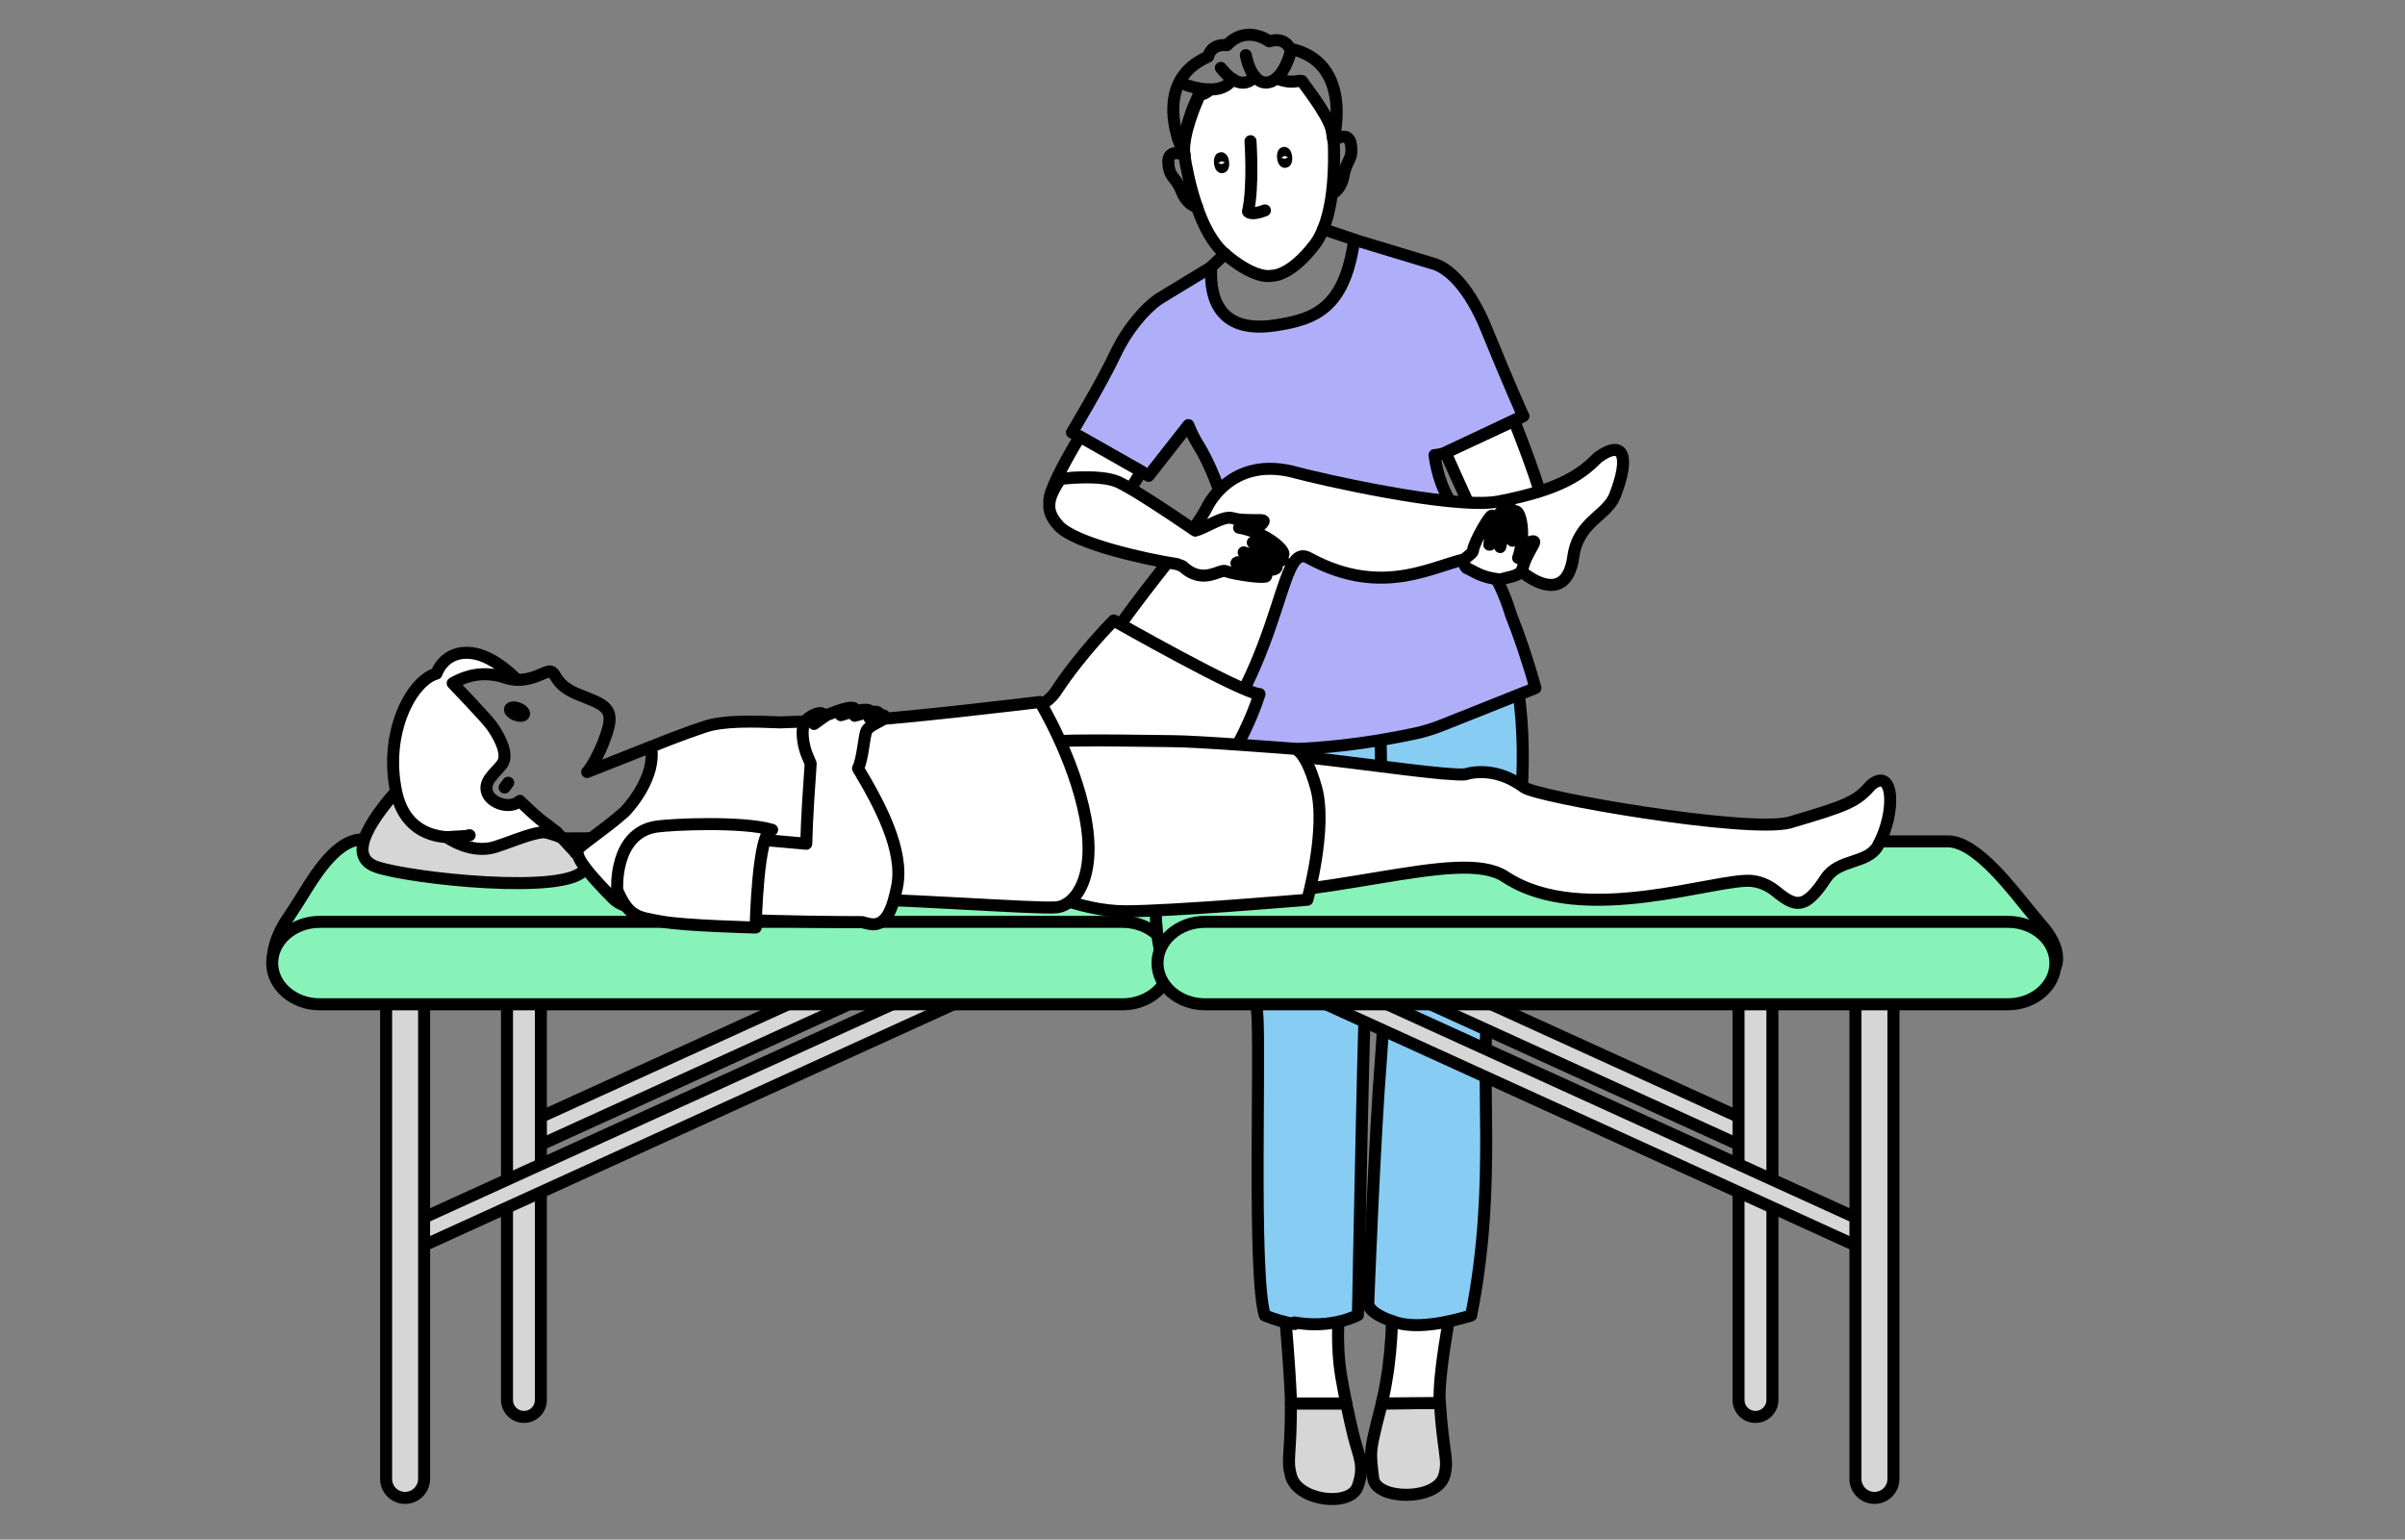 <svg xmlns="http://www.w3.org/2000/svg" id="Calque_1" data-name="Calque 1" viewBox="0 0 200.13 128.13"><rect x="0" y="0" width="200.13" height="128.13" fill="#808080" stroke="none"/><defs><style>.cls-1{fill:#d6d6d6}.cls-1,.cls-3,.cls-4,.cls-5,.cls-6{stroke:#000;stroke-linecap:round;stroke-linejoin:round}.cls-3{fill:#87f3b9}.cls-4{fill:#87ccf3}.cls-5{fill:#fff}.cls-6{fill:none}</style></defs><path d="M112.98 123.71c-.62 1.74-5.02 1.22-5.56-.91-.37-1.4.02-1.69 0-6h4.61c.23 1.08.45 2.08.6 2.67.43 1.75.98 2.49.35 4.24Z" class="cls-1"/><path d="M111.36 110c-.05 1.62.01 3.18.26 4.62.12.68.26 1.45.41 2.18h-4.61c0-1.08-.18-3.67-.43-6.76-.39-4.71-.98-10.6-1.48-14.14-.82-5.84.05-11.24.15-12.75.1-1.53 7.11-3.52 7.23-.78.12 2.76-.32 3.71-.07 11.62.14 4.32-1.3 10.5-1.46 16.01Z" class="cls-5"/><path d="M105.46 49.67s-.04.08-.06.11h-.05c-5.56 9.01-1.65 26.2-.75 34.3.32 2.9-.4 22.03.65 25.39.8.34 1.71.59 2.49.72 0-.04-.01-.08-.02-.13 3.15.56 5.28-.62 5.28-.62s.59-31.47.7-27.26c.01.54 1.51-21.14 1.86-28.99.14-3-10.1-3.53-10.1-3.53Z" class="cls-4"/><path d="M120.18 122.8c-.55 2.13-5.67 2.07-5.91.23-.28-2.2-.25-2.3.3-4.6.13-.54.27-1.03.42-1.63l4.83-.04c.28 4.31.74 4.65.37 6.04Z" class="cls-1"/><path d="M123.11 95.91c-.52 3.64-1.76 9.36-2.57 14.07-.49 2.86-.82 5.34-.74 6.78l-4.83.04c.13-.51.27-1.11.39-1.88.27-1.52.42-3.21.48-4.98.25-5.57-.23-11.9-.1-16.16.25-7.92.53-7.71.66-10.47.11-2.74 6.03-.93 6.14.59.1 1.52 1.39 6.16.55 12Z" class="cls-5"/><path d="M123.93 49.66s-9.16.45-9.16 3.46c0 2.39.07 6.48.16 10.84-.05-.12-.11-.23-.16-.33 0 0 .12 1.98.26 4.8.16 6.96.33 13.41.3 13.74-.16 2.17-.29 4.17-.42 6.03-.51 6.27-1.04 19.87-1.05 20.23-.02.63 1.02 1.2 2.01 1.52 1.07.43 3.01.6 6.55-.47 2.24-11.16.6-20.26 1.5-26.57.9-6.31 5.82-21.88 0-33.26Z" class="cls-4"/><path d="M88.14 39.88c-.42.65-.76 1.23-.81 1.8 0 .05 0 .1.02.13.58 1.03.79.95.79.95l3.75 1.32s.93-1.4 2.05-3.15c-.61-.37-1.14-.67-1.47-.82-1.36-.61-4.33-.22-4.33-.22Zm37.6 11.28c-.38-1.21-.86-2.41-1.43-3.34l-2.06-3.52c-1.01-1.62-1.84-2.79-2.32-4.11-.27-.74-.45-1.51-.56-2.32.25-.01.55-.07.93-.19l5.71-2.65c.45-.25.75-.4.75-.4s-1.13-2.48-3.04-7.18c-1.42-3.51-3.18-5.21-4.55-5.54l-6.48-1.96c-.8 5.8-3.36 6.64-6.61 7.13-4.33.64-5.45-1.88-5.29-4.85L96.4 24.9c-1.11.78-2.59 2.44-3.6 4.59-1.13 2.4-3.6 6.5-3.6 6.5l.66.35 5.13 2.91c.39.23.59.35.59.35l3.31-4.22c.23.59.49 1.11.74 1.51 1.09 1.74 1.96 4.01 2.43 6.06.04.18.09.37.12.54.01.07.03.14.04.2.12.65.19 1.27.22 1.81v.04c.01.27.01.52 0 .76 0 .1-.01.2-.03.29-.01.19-.04.37-.09.53 0 .03-.01.06-.02.1-1.58 5.61-1.77 14.63-1.61 14.66 1.59.33 3.38.48 5.26.49l2.45-.06c3.15-.16 6.44-.64 9.37-1.27.8-.17 1.57-.42 2.32-.72l7.68-3.06c-.67-2.42-1.36-4.4-2.04-6.11Z" style="fill:#afaff9;stroke:#000;stroke-linecap:round;stroke-linejoin:round"/><path d="M128.8 44.53c-.18 1.13-2.77 3.56-4.24 3.34-.09-.01-.17-.03-.25-.05l-2.06-3.52c.11-.85.17-1.65.17-1.81 0-.18-1.08-2.41-2.13-4.82l5.71-2.65c1.6 4.06 3.03 8.04 2.79 9.52ZM94.98 39.24c-.35.58-.71 1.15-1.04 1.68-.61-.37-1.14-.67-1.47-.82-1.36-.61-4.33-.22-4.33-.22-.42.65-.76 1.23-.81 1.8-.07-.65.98-2.78 2.53-5.35l5.13 2.91Z" class="cls-5"/><path d="M43.57 94.75c.24.53.69.84 1.01.7l47.28-21.53c.32-.14.38-.69.14-1.22h0c-.24-.53-.7-.84-1.01-.69L43.71 93.54c-.32.15-.38.69-.14 1.22h0Z" class="cls-1"/><path d="M42.19 116.51c0 .78.64 1.41 1.41 1.41h0c.78 0 1.41-.63 1.41-1.41V78.98c0-.78-.63-1.41-1.41-1.41h0c-.78 0-1.41.63-1.41 1.41v37.53Z" class="cls-1"/><path d="M32.82 103.61c.25.53.73.82 1.09.66l53.82-24.51c.36-.16.46-.73.22-1.26h0c-.24-.53-.73-.83-1.09-.66l-53.82 24.51c-.36.17-.46.73-.22 1.26h0Z" class="cls-1"/><path d="M32.13 123.08c0 .88.71 1.58 1.58 1.58h0c.87 0 1.58-.71 1.58-1.58V83.26c0-.87-.71-1.58-1.58-1.58h0c-.87 0-1.58.71-1.58 1.58v39.82ZM146.11 94.75c-.24.53-.69.84-1.01.7L97.82 73.92c-.31-.14-.38-.69-.14-1.22h0c.24-.53.7-.84 1.01-.69l47.28 21.53c.32.15.38.69.14 1.22h0Z" class="cls-1"/><path d="M147.49 116.51c0 .78-.63 1.41-1.41 1.41h0c-.78 0-1.41-.63-1.41-1.41V78.98c0-.78.63-1.41 1.41-1.41h0c.78 0 1.41.63 1.41 1.41v37.53Z" class="cls-1"/><path d="M156.87 103.61c-.24.53-.73.82-1.09.66l-53.82-24.51c-.36-.16-.46-.73-.22-1.26h0c.24-.53.73-.83 1.09-.66l53.82 24.51c.36.17.46.73.22 1.26h0Z" class="cls-1"/><path d="M157.56 123.08c0 .88-.71 1.58-1.58 1.58h0c-.87 0-1.58-.71-1.58-1.58V83.26c0-.87.71-1.58 1.58-1.58h0c.87 0 1.58.71 1.58 1.58v39.82Z" class="cls-1"/><path d="M23.84 76.58c-1.21 1.86-2.05 4.8.79 4.8l70.62.14c2.83 0 2.1-7.83 2.1-7.83-1.36-1.63-2.02-4.15-4.44-4.15l-62.75.32c-2.42 0-4.36 3.72-5.42 5.35l-.9 1.38Z" class="cls-3"/><path d="M22.65 80.15c0 1.89 1.77 3.43 3.95 3.43h66.82c2.18 0 3.95-1.54 3.95-3.43h0c0-1.9-1.77-3.43-3.95-3.43H26.6c-2.18 0-3.95 1.54-3.95 3.43h0Z" class="cls-3"/><path d="m98.3 81.38 70.61.14c2.84 0 2.75-2.4 1.2-4.26l-1.15-1.38c-1.36-1.63-4.44-5.86-6.86-5.86h-60.73c-2.42 0-4.05.37-5.12 2 0 0-.8 9.35 2.04 9.35Z" class="cls-3"/><path d="M96.32 80.15c0 1.89 1.77 3.43 3.95 3.43h66.82c2.18 0 3.95-1.54 3.95-3.43h0c0-1.9-1.76-3.43-3.95-3.43h-66.82c-2.18 0-3.95 1.54-3.95 3.43h0Z" class="cls-3"/><path d="M87.28 62.88c3.12-9.12 11.17-16.93 13.09-20.53 0 0 1.96-4.59 7.56-3 1.39.39 12.85 3.06 16.69 2.4 5.31-1 7.01-2.33 8.34-3.67 2.11-1.55 2.73-.18 1.42 3.17-.67 1.7-3.05 2.14-3.46 5.09-.46 3.27-2.68 2.57-4.38 1.17-1.68-1.38-1.18-1.49-4.08-1.08-2.9.42-7.2 3.48-13.57 0-2.76-1.51-1.77 9.95-11.77 19.81-3.78 3.73-9.85-3.36-9.85-3.36Z" class="cls-5"/><path d="M81.28 60.64c.51-.67 5.14-.88 6.6-3.12 2.09-3.19 4.8-5.88 4.8-5.88s10.67 6.07 12.13 6.12c-1.38 4.3-4.19 8.31-5.76 9.24-1.57.93-17.77-6.36-17.77-6.36ZM126.56 45.52c-.07.43-.16.7-.23.91.1-.2.24-.43.45-.67.18-.21.25-.72.84-.71.28.01-.65 1.09-.89 2.16-.17.76-.96.73-1.87 1.02-1.65-.17-2.16-.68-2.84-.97-.68-.85.6-1.01.57-1.53.13-.71 1.36-2.84 1.56-2.82.23.02.07.27-.02.88-.02.18-.17 1.42-.2 1.54.33.11.49-2.12.87-2.61.24-.31.51-.25.47.23-.07.78-.43 2.58-.43 2.58s.73-3.29 1.01-3.12c.27.17 0 2.59 0 2.59l.19-.11.03-2.31c.3-.25.81 1.16.49 2.94ZM106.75 46.57c.01.24-1.56-.14-2.63-.43-.25-.07-.46-.13-.63-.17.17.06.38.13.63.21.62.2 1.36.46 1.79.65.5.23.41.52-.01.58-.36.06-1.11-.19-1.78-.39-.64-.19-1.2-.34-1.23-.15.09.02.75.28 1.2.47.19.07.36.13.41.15.64.25.97.24.86.46-.05.09-.66.07-1.37-.02-.73-.09-1.55-.25-1.94-.38-.49-.31-1.88 1.23-3.65-.43-.15-.05-.3-.11-.43-.17-2.69-.41-8.5-1.71-9.86-3.18-.66-.71-.86-1.32-.78-1.91.06-.64.44-1.28.9-2 0 0 3.29-.43 4.81.25.37.17.96.5 1.64.91 1.74 1.07 4.05 2.64 4.78 3.14.92-.24 2.32-1.27 3.1-1.04.36.11.76.14 1.14.15.83.05 1.54-.06 1.45.13-.31.58-.84.39-1.14.45-.06.01-.12.02-.18.02-.27.04-.52.05-.72.05.19.02.44.08.77.18.07.02.15.06.24.08 1.91.64 3.01 1.9 2.6 2.05l-2.26-1.21-.21.13s2.5 1.03 2.52 1.39Z" class="cls-5"/><path d="M94.15 62.72c6.38-1.55 24.23 1.9 27.77 1.73 0 0 2.31-.87 4.9 1.07 1.12.83 18.39 3.81 22.04 2.95 4.92-1.44 5.64-1.76 6.83-3.13 1.92-1.61 2.12 2.25.58 5.04-.85 1.54-3.25 1.06-4.34 2.72-1.74 2.65-2.53 2.4-4.17 1.06-.75-.61-1.51-.79-1.92-.84-2.79-.35-14.13 3.92-20.58-.35-3.89-2.57-14.9 2.23-27.88 1.62-7.14-.34-3.23-11.87-3.23-11.87Z" class="cls-5"/><path d="M82.15 71.76c3.36 2.16 7.68 4.08 11.52 4.08s15.12-.96 15.12-.96 1.68-6 .72-9.36c-.96-3.36-1.88-3.21-1.88-3.21s-7.96-.63-10.13-.63-10.09-.24-12.73.24c-2.64.48-2.64 9.84-2.64 9.84Z" class="cls-5"/><path d="M44.61 69.08c-3.08-1.15-9.51-5.66-11.4-3.51-1.9 2.16-4.63 5.63-1.87 6.58 2.76.95 15.91 2.39 17.31.19 1.4-2.21-4.03-3.26-4.03-3.26Z" class="cls-1"/><path d="M54.17 62.16c.35-.15 2.31-.96 4.48-1.68 1.55-.52 3.96-.46 6.29-.36 2.03-.09 4.14-.12 5.58-.12 3.04 0 16.02-1.58 16.02-1.58s2.82 4.61 3.77 9.57c.96 4.96-.8 7.36-2.4 7.52-1.6.16-13.63-.78-20.36-.78s-14.4 2.19-16.52.06c-3.76-3.78-2.61-3.62-3.09-3.78-.48-.16 2.27-1.85 4.03-3.44.04-.03.06-.06.1-.1.36-.39 2.56-2.9 2.1-5.31Z" class="cls-5"/><path d="M71.4 63.94c.41-.78.49-2.73.72-3.15.25-.48 1.45-.82 1.49-1.07.03-.25-.19-.24-.61-.15-.17.05-.41.12-.64.2.47-.18.89-.38.7-.49-.29-.16-1.32.1-1.93.29l1.28-.4c-.31-.28-1.58.07-2.44.35.58-.21 1.23-.48 1.09-.58-.36-.24-2.31.59-2.31.59l-1.01.72s.84-.69.76-.8c-.22-.32-1.18.15-1.5.58-.37.57-.2 1.87.12 2.71.01.03.2.48.34.81-.11 1.57-.31 4.36-.37 6.67-3.55-.34-10.08-.88-11.34-.61-1.68.36-3.48 4.32-2.52 5.76.85 1.28 14.45 1.36 18.52 1.37.22.06.42.12.6.15 1.45.31 1.95-1.43 2.29-3.05.65-3.08-1.53-7.02-3.24-9.89Z" class="cls-5"/><path d="M51.36 74.06c.96 2.28 1.75 2.27 3.67 2.63 1.92.36 7.85.5 7.85.5s.17-8.13 1.37-8.13c-2.4-.72-8.29-.46-9.61-.27-3.59.53-3.28 5.26-3.28 5.26Z" class="cls-5"/><path d="M43.02 56.57c1.46.06 2.45-.82 2.83-.68.47.17.34 1.08 2.12 1.84 1.8.78 3.12.95 2.67 2.76-.44 1.72-1.43 3.42-1.78 3.76l5.3-2.1" class="cls-6"/><path d="M45.67 68.74c-1.03-.69-2.41-2.09-2.41-2.09-.82.75-2.46.19-2.73-.74-.28-.93.64-1.51 1.25-2.32.67-.9-.5-2.71-.92-3.26-.42-.58-3.19-3.47-3.19-3.47.69-.39 1.99-1 3.71-.64.21.03.42.09.64.17.35.12.68.17.99.18 0 0-1.85-1.99-3.76-2.22-2.31-.27-2.93 1.71-2.93 1.71-2.06.56-4.43 4.94-3.33 9.93.59 2.65 2.41 3.56 4.18 3.68 0 0 2.01 1.45 4.02.82 1.13-.35 2.29-.88 3.45-1.14h.01c.55-.12 1.11-.17 1.66-.1l-.65-.51Zm-8.45.93 1.29-.05c-.4.05-.85.07-1.29.05Z" class="cls-5"/><path d="M39.08 69.51c-.18.04-.37.07-.56.11" class="cls-6"/><path d="m37.22 69.67 1.29-.05c-.4.05-.85.07-1.29.05Z" class="cls-5"/><ellipse cx="43.02" cy="59.22" class="cls-5" rx=".29" ry=".62" transform="rotate(-68.82 43.023 59.219)"/><path d="m41.99 65.54.3-.4M120.29 37.67l6.46-3.06" class="cls-6"/><path d="m46.32 69.26 1.63 1.75" class="cls-5"/><path d="M103.67 4.59s.19 1.1.73 1.77h.01M106.22 6.51c.78-.66 1.14-2.05 1.14-2.05M110.82 16.13h.01c.1-.04.78-.36.99-1.56.23-1.3.78-1.25.6-2.52-.18-1.2-1.32-.46-1.45-.36M98.76 7.09s.94.35 1.92.35" class="cls-6"/><path d="M108.12 6.72c-.54.13-1.19.11-1.9-.21-.23.21-.5.34-.8.36-.43.03-.76-.2-1.01-.51 0 .01-.02.02-.03.02-.1.13-.73.93-1.83.2-.38.67-1.14.87-1.87.87-.37.41-.95.48-.95.48-.02.05-.06.12-.07.17-1.3 2.78-1.16 4.48-1.15 4.66-.19-.42-.34-.82-.47-1.21.23.72.46 1.23.51 1.34h0l.01.03h0c.1.71.42 2.51 1.05 4.32.52 1.51 1.28 3.02 2.32 3.9 2.4 2.04 3.69 1.86 3.88 1.81.21 0 1.59-.03 3.54-2.53.84-1.07 1.27-2.7 1.48-4.29.24-1.9.19-3.74.15-4.45h0c0-.08 0-.16-.03-.25-.01.07-.03.12-.03.12-.03-.29-.08-.58-.14-.86-.45-1.41-2.21-3.57-2.44-3.95h-.2Z" class="cls-5"/><path d="M110.96 11.68v-.02h0c.04-.16.22-.92.26-1.93V9.7c.08-2.01-.44-4.93-3.88-5.65 0 0-.39-1.02-1.72-.61 0 0-1.88-1.43-3.52.32-1.38-.13-1.56.95-1.56.95-3.47 1.51-3.11 4.82-2.54 6.73.01.04.03.07.03.1" class="cls-6"/><path d="M99.66 8.3s-1.37 3.05-1.09 4.61M98.56 12.91v-.02" class="cls-6"/><path d="M98.52 12.61s.01.1.04.27M99.62 17.23h-.01c-.1-.02-.84-.19-1.29-1.33-.49-1.23-1.02-1.07-1.1-2.35-.06-1.21 1.2-.72 1.34-.65M101.59 5.65c.32.4.61.68.88.87.03.03.06.06.09.06M104.38 6.38l.02-.02" class="cls-6"/><path d="M104.06 11.75s.26 3.83-.21 5.86c0 0 .23.36 1.41-.1" class="cls-5"/><ellipse cx="106.9" cy="13.09" class="cls-5" rx=".13" ry=".38" transform="rotate(-5.86 106.97 13.115)"/><ellipse cx="101.65" cy="13.54" class="cls-5" rx=".13" ry=".38" transform="rotate(-5.86 101.66 13.529)"/><path d="m100.79 22.21 1.14-1.08M112.68 19.93l-2.58-.86" class="cls-5"/></svg>